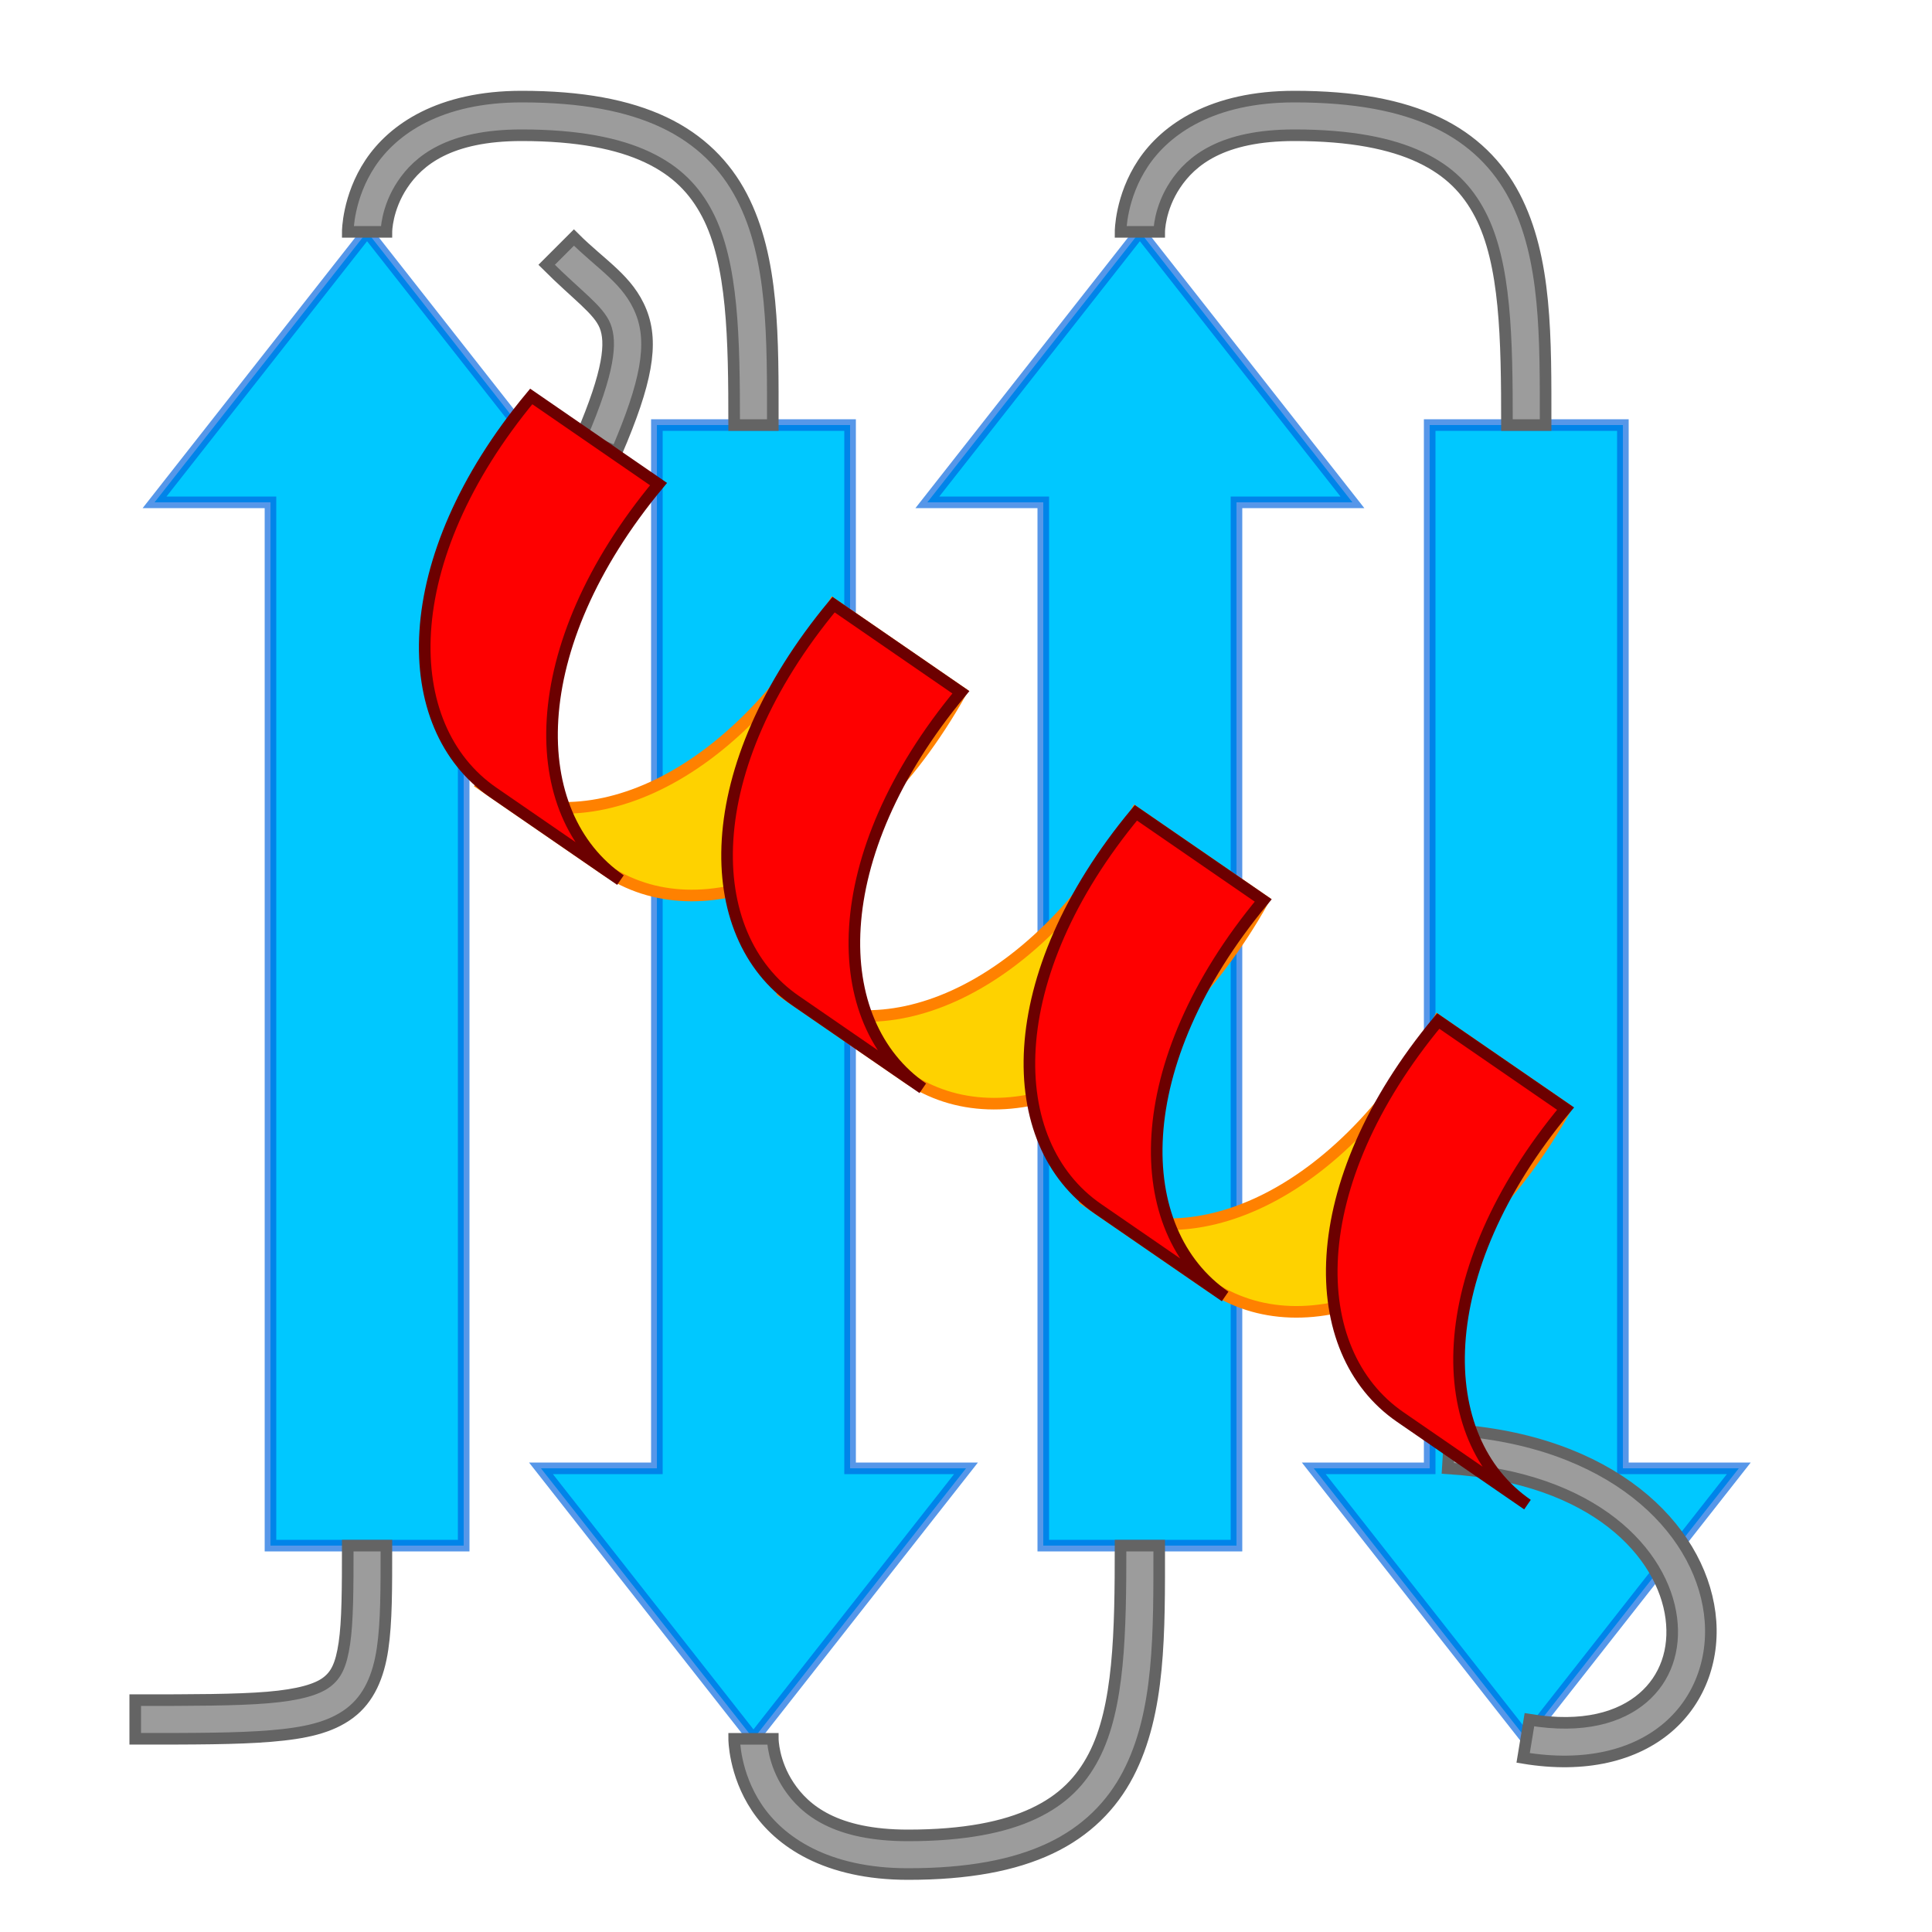 <?xml version="1.0" encoding="UTF-8" standalone="no"?>
<!-- Created with Inkscape (http://www.inkscape.org/) -->

<svg
   xmlns:dc="http://purl.org/dc/elements/1.1/"
   xmlns:cc="http://creativecommons.org/ns#"
   xmlns:rdf="http://www.w3.org/1999/02/22-rdf-syntax-ns#"
   xmlns:svg="http://www.w3.org/2000/svg"
   xmlns="http://www.w3.org/2000/svg"
   xmlns:sodipodi="http://sodipodi.sourceforge.net/DTD/sodipodi-0.dtd"
   xmlns:inkscape="http://www.inkscape.org/namespaces/inkscape"
   width="500"
   height="500"
   id="svg2"
   version="1.1"
   inkscape:version="0.47 r22583"
   sodipodi:docname="molecule.svg"
   style="display:inline">
  <defs
     id="defs4">
    <inkscape:perspective
       sodipodi:type="inkscape:persp3d"
       inkscape:vp_x="0 : 526.18109 : 1"
       inkscape:vp_y="0 : 1000 : 0"
       inkscape:vp_z="744.09448 : 526.18109 : 1"
       inkscape:persp3d-origin="372.04724 : 350.78739 : 1"
       id="perspective10" />
    <inkscape:perspective
       id="perspective3623"
       inkscape:persp3d-origin="0.5 : 0.33333333 : 1"
       inkscape:vp_z="1 : 0.5 : 1"
       inkscape:vp_y="0 : 1000 : 0"
       inkscape:vp_x="0 : 0.5 : 1"
       sodipodi:type="inkscape:persp3d" />
    <inkscape:perspective
       id="perspective3623-7"
       inkscape:persp3d-origin="0.5 : 0.33333333 : 1"
       inkscape:vp_z="1 : 0.5 : 1"
       inkscape:vp_y="0 : 1000 : 0"
       inkscape:vp_x="0 : 0.5 : 1"
       sodipodi:type="inkscape:persp3d" />
    <inkscape:perspective
       id="perspective3623-6"
       inkscape:persp3d-origin="0.5 : 0.33333333 : 1"
       inkscape:vp_z="1 : 0.5 : 1"
       inkscape:vp_y="0 : 1000 : 0"
       inkscape:vp_x="0 : 0.5 : 1"
       sodipodi:type="inkscape:persp3d" />
    <inkscape:perspective
       id="perspective3673"
       inkscape:persp3d-origin="0.5 : 0.33333333 : 1"
       inkscape:vp_z="1 : 0.5 : 1"
       inkscape:vp_y="0 : 1000 : 0"
       inkscape:vp_x="0 : 0.5 : 1"
       sodipodi:type="inkscape:persp3d" />
    <inkscape:perspective
       id="perspective3673-5"
       inkscape:persp3d-origin="0.5 : 0.33333333 : 1"
       inkscape:vp_z="1 : 0.5 : 1"
       inkscape:vp_y="0 : 1000 : 0"
       inkscape:vp_x="0 : 0.5 : 1"
       sodipodi:type="inkscape:persp3d" />
    <inkscape:perspective
       id="perspective3673-9"
       inkscape:persp3d-origin="0.5 : 0.33333333 : 1"
       inkscape:vp_z="1 : 0.5 : 1"
       inkscape:vp_y="0 : 1000 : 0"
       inkscape:vp_x="0 : 0.5 : 1"
       sodipodi:type="inkscape:persp3d" />
    <inkscape:perspective
       id="perspective3713"
       inkscape:persp3d-origin="0.5 : 0.33333333 : 1"
       inkscape:vp_z="1 : 0.5 : 1"
       inkscape:vp_y="0 : 1000 : 0"
       inkscape:vp_x="0 : 0.5 : 1"
       sodipodi:type="inkscape:persp3d" />
    <inkscape:perspective
       id="perspective3735"
       inkscape:persp3d-origin="0.5 : 0.33333333 : 1"
       inkscape:vp_z="1 : 0.5 : 1"
       inkscape:vp_y="0 : 1000 : 0"
       inkscape:vp_x="0 : 0.5 : 1"
       sodipodi:type="inkscape:persp3d" />
    <inkscape:perspective
       id="perspective3757"
       inkscape:persp3d-origin="0.5 : 0.33333333 : 1"
       inkscape:vp_z="1 : 0.5 : 1"
       inkscape:vp_y="0 : 1000 : 0"
       inkscape:vp_x="0 : 0.5 : 1"
       sodipodi:type="inkscape:persp3d" />
    <inkscape:perspective
       id="perspective3785"
       inkscape:persp3d-origin="0.5 : 0.33333333 : 1"
       inkscape:vp_z="1 : 0.5 : 1"
       inkscape:vp_y="0 : 1000 : 0"
       inkscape:vp_x="0 : 0.5 : 1"
       sodipodi:type="inkscape:persp3d" />
    <inkscape:perspective
       id="perspective3785-3"
       inkscape:persp3d-origin="0.5 : 0.33333333 : 1"
       inkscape:vp_z="1 : 0.5 : 1"
       inkscape:vp_y="0 : 1000 : 0"
       inkscape:vp_x="0 : 0.5 : 1"
       sodipodi:type="inkscape:persp3d" />
    <inkscape:perspective
       id="perspective3785-8"
       inkscape:persp3d-origin="0.5 : 0.33333333 : 1"
       inkscape:vp_z="1 : 0.5 : 1"
       inkscape:vp_y="0 : 1000 : 0"
       inkscape:vp_x="0 : 0.5 : 1"
       sodipodi:type="inkscape:persp3d" />
    <inkscape:perspective
       id="perspective3825"
       inkscape:persp3d-origin="0.5 : 0.33333333 : 1"
       inkscape:vp_z="1 : 0.5 : 1"
       inkscape:vp_y="0 : 1000 : 0"
       inkscape:vp_x="0 : 0.5 : 1"
       sodipodi:type="inkscape:persp3d" />
    <inkscape:perspective
       id="perspective3847"
       inkscape:persp3d-origin="0.5 : 0.33333333 : 1"
       inkscape:vp_z="1 : 0.5 : 1"
       inkscape:vp_y="0 : 1000 : 0"
       inkscape:vp_x="0 : 0.5 : 1"
       sodipodi:type="inkscape:persp3d" />
    <inkscape:perspective
       id="perspective3887"
       inkscape:persp3d-origin="0.5 : 0.33333333 : 1"
       inkscape:vp_z="1 : 0.5 : 1"
       inkscape:vp_y="0 : 1000 : 0"
       inkscape:vp_x="0 : 0.5 : 1"
       sodipodi:type="inkscape:persp3d" />
    <inkscape:perspective
       id="perspective3909"
       inkscape:persp3d-origin="0.5 : 0.33333333 : 1"
       inkscape:vp_z="1 : 0.5 : 1"
       inkscape:vp_y="0 : 1000 : 0"
       inkscape:vp_x="0 : 0.5 : 1"
       sodipodi:type="inkscape:persp3d" />
    <inkscape:perspective
       id="perspective3909-3"
       inkscape:persp3d-origin="0.5 : 0.33333333 : 1"
       inkscape:vp_z="1 : 0.5 : 1"
       inkscape:vp_y="0 : 1000 : 0"
       inkscape:vp_x="0 : 0.5 : 1"
       sodipodi:type="inkscape:persp3d" />
    <inkscape:perspective
       id="perspective3909-5"
       inkscape:persp3d-origin="0.5 : 0.33333333 : 1"
       inkscape:vp_z="1 : 0.5 : 1"
       inkscape:vp_y="0 : 1000 : 0"
       inkscape:vp_x="0 : 0.5 : 1"
       sodipodi:type="inkscape:persp3d" />
    <inkscape:perspective
       id="perspective3949"
       inkscape:persp3d-origin="0.5 : 0.33333333 : 1"
       inkscape:vp_z="1 : 0.5 : 1"
       inkscape:vp_y="0 : 1000 : 0"
       inkscape:vp_x="0 : 0.5 : 1"
       sodipodi:type="inkscape:persp3d" />
    <inkscape:perspective
       id="perspective3972"
       inkscape:persp3d-origin="0.5 : 0.33333333 : 1"
       inkscape:vp_z="1 : 0.5 : 1"
       inkscape:vp_y="0 : 1000 : 0"
       inkscape:vp_x="0 : 0.5 : 1"
       sodipodi:type="inkscape:persp3d" />
    <inkscape:perspective
       id="perspective4017"
       inkscape:persp3d-origin="0.5 : 0.33333333 : 1"
       inkscape:vp_z="1 : 0.5 : 1"
       inkscape:vp_y="0 : 1000 : 0"
       inkscape:vp_x="0 : 0.5 : 1"
       sodipodi:type="inkscape:persp3d" />
    <inkscape:perspective
       id="perspective4039"
       inkscape:persp3d-origin="0.5 : 0.33333333 : 1"
       inkscape:vp_z="1 : 0.5 : 1"
       inkscape:vp_y="0 : 1000 : 0"
       inkscape:vp_x="0 : 0.5 : 1"
       sodipodi:type="inkscape:persp3d" />
    <inkscape:perspective
       id="perspective4061"
       inkscape:persp3d-origin="0.5 : 0.33333333 : 1"
       inkscape:vp_z="1 : 0.5 : 1"
       inkscape:vp_y="0 : 1000 : 0"
       inkscape:vp_x="0 : 0.5 : 1"
       sodipodi:type="inkscape:persp3d" />
    <inkscape:perspective
       id="perspective4061-8"
       inkscape:persp3d-origin="0.5 : 0.33333333 : 1"
       inkscape:vp_z="1 : 0.5 : 1"
       inkscape:vp_y="0 : 1000 : 0"
       inkscape:vp_x="0 : 0.5 : 1"
       sodipodi:type="inkscape:persp3d" />
    <inkscape:perspective
       id="perspective4092"
       inkscape:persp3d-origin="0.5 : 0.33333333 : 1"
       inkscape:vp_z="1 : 0.5 : 1"
       inkscape:vp_y="0 : 1000 : 0"
       inkscape:vp_x="0 : 0.5 : 1"
       sodipodi:type="inkscape:persp3d" />
    <inkscape:perspective
       id="perspective4114"
       inkscape:persp3d-origin="0.5 : 0.33333333 : 1"
       inkscape:vp_z="1 : 0.5 : 1"
       inkscape:vp_y="0 : 1000 : 0"
       inkscape:vp_x="0 : 0.5 : 1"
       sodipodi:type="inkscape:persp3d" />
    <inkscape:perspective
       id="perspective4137"
       inkscape:persp3d-origin="0.5 : 0.33333333 : 1"
       inkscape:vp_z="1 : 0.5 : 1"
       inkscape:vp_y="0 : 1000 : 0"
       inkscape:vp_x="0 : 0.5 : 1"
       sodipodi:type="inkscape:persp3d" />
    <inkscape:perspective
       id="perspective4177"
       inkscape:persp3d-origin="0.5 : 0.33333333 : 1"
       inkscape:vp_z="1 : 0.5 : 1"
       inkscape:vp_y="0 : 1000 : 0"
       inkscape:vp_x="0 : 0.5 : 1"
       sodipodi:type="inkscape:persp3d" />
  </defs>
  <sodipodi:namedview
     id="base"
     pagecolor="#ffffff"
     bordercolor="#666666"
     borderopacity="1.0"
     inkscape:pageopacity="0.0"
     inkscape:pageshadow="2"
     inkscape:zoom="1.4"
     inkscape:cx="189.94263"
     inkscape:cy="289.63372"
     inkscape:document-units="px"
     inkscape:current-layer="layer6"
     showgrid="true"
     inkscape:window-width="1600"
     inkscape:window-height="1135"
     inkscape:window-x="-3"
     inkscape:window-y="-3"
     inkscape:window-maximized="1">
    <inkscape:grid
       type="xygrid"
       id="grid3655"
       empspacing="5"
       visible="true"
       enabled="true"
       snapvisiblegridlinesonly="true" />
  </sodipodi:namedview>
  <g
     inkscape:groupmode="layer"
     id="layer2"
     inkscape:label="Sheets"
     sodipodi:insensitive="true"
     style="display:inline">
    <path
       style="fill:#00c8ff;fill-opacity:1;stroke:#0063de;stroke-width:3;stroke-miterlimit:4;stroke-opacity:0.664;stroke-dasharray:none"
       d="m 95,60 -55,70 30,0 0,270 50,0 0,-270 30,0 -55,-70 z"
       id="path3663"
       sodipodi:nodetypes="cccccccc" />
    <path
       style="fill:#00c8ff;fill-opacity:1;stroke:#0063de;stroke-width:3;stroke-miterlimit:4;stroke-opacity:0.664;stroke-dasharray:none"
       d="m 295,60 -55,70 30,0 0,270 50,0 0,-270 30,0 -55,-70 z"
       id="path3663-8"
       sodipodi:nodetypes="cccccccc" />
    <path
       style="fill:#00c8ff;fill-opacity:1;stroke:#0063de;stroke-width:3;stroke-miterlimit:4;stroke-opacity:0.664;stroke-dasharray:none"
       d="m 195,450 -55,-70 30,0 0,-270 50,0 0,270 30,0 -55,70 z"
       id="path3663-8-1"
       sodipodi:nodetypes="cccccccc" />
    <path
       style="fill:#00c8ff;fill-opacity:1;stroke:#0063de;stroke-width:3;stroke-miterlimit:4;stroke-opacity:0.664;stroke-dasharray:none"
       d="m 395,450 -55,-70 30,0 0,-270 50,0 0,270 30,0 -55,70 z"
       id="path3663-8-1-2"
       sodipodi:nodetypes="cccccccc" />
  </g>
  <g
     inkscape:groupmode="layer"
     id="layer3"
     inkscape:label="Connections"
     style="display:inline"
     sodipodi:insensitive="true">
    <path
       style="font-size:medium;font-style:normal;font-variant:normal;font-weight:normal;font-stretch:normal;text-indent:0;text-align:start;text-decoration:none;line-height:normal;letter-spacing:normal;word-spacing:normal;text-transform:none;direction:ltr;block-progression:tb;writing-mode:lr-tb;text-anchor:start;color:#000000;fill:#9c9c9c;fill-opacity:1;stroke:#646464;stroke-width:3;stroke-miterlimit:4;stroke-opacity:1;stroke-dasharray:none;marker:none;visibility:visible;display:inline;overflow:visible;enable-background:accumulate;font-family:Bitstream Vera Sans;-inkscape-font-specification:Bitstream Vera Sans"
       d="M 135,25 C 113.75,25 101.697,33.439 95.844,42.219 89.99,50.999 90,60 90,60 l 10,0 c 0,0 0.01,-5.999 4.156,-12.219 C 108.303,41.561 116.25,35 135,35 c 14.514,0 25.038,2.134 32.562,5.688 7.525,3.553 12.19,8.406 15.5,14.75 C 189.683,68.126 190,87.5 190,110 l 10,0 C 200,87.5 200.317,66.874 191.938,50.812 187.748,42.782 181.163,36.072 171.812,31.656 162.462,27.241 150.486,25 135,25 z"
       id="path3773" />
    <path
       style="font-size:medium;font-style:normal;font-variant:normal;font-weight:normal;font-stretch:normal;text-indent:0;text-align:start;text-decoration:none;line-height:normal;letter-spacing:normal;word-spacing:normal;text-transform:none;direction:ltr;block-progression:tb;writing-mode:lr-tb;text-anchor:start;color:#000000;fill:#9c9c9c;fill-opacity:1;stroke:#646464;stroke-width:3;stroke-miterlimit:4;stroke-opacity:1;stroke-dasharray:none;marker:none;visibility:visible;display:inline;overflow:visible;enable-background:accumulate;font-family:Bitstream Vera Sans;-inkscape-font-specification:Bitstream Vera Sans"
       d="M 335,25 C 313.75,25 301.697,33.439 295.844,42.219 289.99,50.999 290,60 290,60 l 10,0 c 0,0 0.01,-5.999 4.156,-12.219 C 308.303,41.561 316.25,35 335,35 c 14.514,0 25.038,2.134 32.562,5.688 7.525,3.553 12.19,8.406 15.5,14.75 C 389.683,68.126 390,87.5 390,110 l 10,0 C 400,87.5 400.317,66.874 391.938,50.812 387.748,42.782 381.163,36.072 371.812,31.656 362.462,27.241 350.486,25 335,25 z"
       id="path3773-9" />
    <path
       style="font-size:medium;font-style:normal;font-variant:normal;font-weight:normal;font-stretch:normal;text-indent:0;text-align:start;text-decoration:none;line-height:normal;letter-spacing:normal;word-spacing:normal;text-transform:none;direction:ltr;block-progression:tb;writing-mode:lr-tb;text-anchor:start;color:#000000;fill:#9c9c9c;fill-opacity:1;stroke:#646464;stroke-width:3;stroke-miterlimit:4;stroke-opacity:1;stroke-dasharray:none;marker:none;visibility:visible;display:inline;overflow:visible;enable-background:accumulate;font-family:Bitstream Vera Sans;-inkscape-font-specification:Bitstream Vera Sans"
       d="m 290,400 c 0,22.5 -0.317,41.874 -6.938,54.562 -3.31,6.344 -7.975,11.197 -15.5,14.75 C 260.038,472.866 249.514,475 235,475 216.25,475 208.303,468.439 204.156,462.219 200.01,455.999 200,450 200,450 l -10,0 c 0,0 -0.01,9.001 5.844,17.781 C 201.697,476.561 213.75,485 235,485 c 15.486,0 27.462,-2.241 36.812,-6.656 9.35,-4.415 15.935,-11.126 20.125,-19.156 C 300.317,443.126 300,422.5 300,400 l -10,0 z"
       id="path3773-90" />
    <path
       style="font-size:medium;font-style:normal;font-variant:normal;font-weight:normal;font-stretch:normal;text-indent:0;text-align:start;text-decoration:none;line-height:normal;letter-spacing:normal;word-spacing:normal;text-transform:none;direction:ltr;block-progression:tb;writing-mode:lr-tb;text-anchor:start;color:#000000;fill:#9c9c9c;fill-opacity:1;stroke:#646464;stroke-width:3;stroke-miterlimit:4;stroke-opacity:1;stroke-dasharray:none;marker:none;visibility:visible;display:inline;overflow:visible;enable-background:accumulate;font-family:Bitstream Vera Sans;-inkscape-font-specification:Bitstream Vera Sans"
       d="m 90,400 c 0,11.25 -0.032,19.59 -0.875,25.281 -0.843,5.691 -2.155,8.241 -4.625,10.094 -2.47,1.853 -7.148,3.265 -15.219,3.938 C 61.21,439.985 50,440 35,440 l 0,10 c 15,0 26.29,0.015 35.094,-0.719 C 78.898,448.548 85.47,447.147 90.5,443.375 c 5.03,-3.772 7.468,-9.66 8.5,-16.625 1.032,-6.965 1,-15.5 1,-26.75 l -10,0 z"
       id="path3773-90-5" />
    <path
       style="font-size:medium;font-style:normal;font-variant:normal;font-weight:normal;font-stretch:normal;text-indent:0;text-align:start;text-decoration:none;line-height:normal;letter-spacing:normal;word-spacing:normal;text-transform:none;direction:ltr;block-progression:tb;writing-mode:lr-tb;text-anchor:start;color:#000000;fill:#9c9c9c;fill-opacity:1;stroke:#646464;stroke-width:3;stroke-miterlimit:4;stroke-opacity:1;stroke-dasharray:none;marker:none;visibility:visible;display:inline;overflow:visible;enable-background:accumulate;font-family:Bitstream Vera Sans;-inkscape-font-specification:Bitstream Vera Sans"
       d="m 375.312,370 -0.625,10 c 38.343,2.396 55.717,22.271 57.844,38.75 1.063,8.239 -1.48,15.621 -7.344,20.656 -5.864,5.035 -15.441,7.979 -29.375,5.656 l -1.625,9.875 c 16.066,2.678 28.989,-0.629 37.5,-7.938 8.511,-7.308 12.218,-18.364 10.781,-29.5 -2.874,-22.271 -25.499,-44.896 -67.156,-47.5 z"
       id="path3773-90-5-0" />
    <path
       style="font-size:medium;font-style:normal;font-variant:normal;font-weight:normal;font-stretch:normal;text-indent:0;text-align:start;text-decoration:none;line-height:normal;letter-spacing:normal;word-spacing:normal;text-transform:none;direction:ltr;block-progression:tb;writing-mode:lr-tb;text-anchor:start;color:#000000;fill:#9c9c9c;fill-opacity:1;stroke:#646464;stroke-width:3;stroke-miterlimit:4;stroke-opacity:1;stroke-dasharray:none;marker:none;visibility:visible;display:inline;overflow:visible;enable-background:accumulate;font-family:Bitstream Vera Sans;-inkscape-font-specification:Bitstream Vera Sans"
       d="m 148.531,61.469 -7.062,7.062 c 7.893,7.893 13.436,11.59 15.125,15.812 1.689,4.222 1.154,11.557 -6.188,28.688 l 9.188,3.938 c 7.658,-17.87 9.624,-28.035 6.312,-36.312 -3.311,-8.278 -10.268,-12.08 -17.375,-19.188 z"
       id="path3773-90-5-0-3" />
  </g>
  <g
     inkscape:groupmode="layer"
     id="layer5"
     inkscape:label="Helix bottom"
     style="display:none"
     sodipodi:insensitive="true">
    <path
       style="fill:#fed200;fill-opacity:1;stroke:#ff8100;stroke-width:1.5px;stroke-linecap:butt;stroke-linejoin:miter;stroke-opacity:1;display:inline"
       d="m 245,200 -40,0 c 5,55 -20,90 -50,90 l 40,0 c 30,0 55,-35 50,-90 z"
       id="path3861-9"
       sodipodi:nodetypes="ccccc" />
    <path
       style="fill:#fed200;fill-opacity:1;stroke:#ff8100;stroke-width:1.5px;stroke-linecap:butt;stroke-linejoin:miter;stroke-opacity:1;display:inline"
       d="m 340,200 -40,0 c 5,55 -20,90 -50,90 l 40,0 c 30,0 55,-35 50,-90 z"
       id="path3861-9-4"
       sodipodi:nodetypes="ccccc" />
    <path
       style="fill:#fed200;fill-opacity:1;stroke:#ff8100;stroke-width:1.5px;stroke-linecap:butt;stroke-linejoin:miter;stroke-opacity:1;display:inline"
       d="m 435,200 -40,0 c 5,55 -20,90 -50,90 l 40,0 c 30,0 55,-35 50,-90 z"
       id="path3861-9-1"
       sodipodi:nodetypes="ccccc" />
  </g>
  <g
     inkscape:label="Helix top"
     inkscape:groupmode="layer"
     id="layer1"
     transform="translate(0,-552.362)"
     style="display:none"
     sodipodi:insensitive="true">
    <path
       style="fill:#fe0000;fill-opacity:1;stroke:#6c0000;stroke-width:1.5px;stroke-linecap:butt;stroke-linejoin:miter;stroke-opacity:1"
       d="m 110,752.362 40,0 c -5,55 20,90 50,90 l -40,0 c -30,0 -55,-35 -50,-90 z"
       id="path3861"
       sodipodi:nodetypes="ccccc" />
    <path
       style="fill:#fe0000;fill-opacity:1;stroke:#6c0000;stroke-width:1.5px;stroke-linecap:butt;stroke-linejoin:miter;stroke-opacity:1;display:inline"
       d="m 205,752.362 40,0 c -5,55 20,90 50,90 l -40,0 c -30,0 -55,-35 -50,-90 z"
       id="path3861-8"
       sodipodi:nodetypes="ccccc" />
    <path
       style="fill:#fe0000;fill-opacity:1;stroke:#6c0000;stroke-width:1.5px;stroke-linecap:butt;stroke-linejoin:miter;stroke-opacity:1;display:inline"
       d="m 300,752.362 40,0 c -5,55 20,90 50,90 l -40,0 c -30,0 -55,-35 -50,-90 z"
       id="path3861-8-0"
       sodipodi:nodetypes="ccccc" />
    <path
       style="fill:#fe0000;fill-opacity:1;stroke:#6c0000;stroke-width:1.5px;stroke-linecap:butt;stroke-linejoin:miter;stroke-opacity:1;display:inline"
       d="m 395,752.362 40,0 c -5,55 20,90 50,90 l -40,0 c -30,0 -55,-35 -50,-90 z"
       id="path3861-8-0-3"
       sodipodi:nodetypes="ccccc" />
  </g>
  <g
     inkscape:groupmode="layer"
     id="layer6"
     inkscape:label="Helix rotated"
     style="display:inline">
    <path
       style="fill:#fed200;fill-opacity:1;stroke:#ff8100;stroke-width:3;stroke-linecap:butt;stroke-linejoin:miter;stroke-opacity:1;display:inline;stroke-miterlimit:4;stroke-dasharray:none"
       d="m 248.676,179.161 -32.946,-22.684 c -27.073,48.136 -67.513,62.786 -92.222,45.772 l 32.946,22.684 c 24.709,17.013 65.149,2.364 92.222,-45.772 z"
       id="path3861-9-0"
       sodipodi:nodetypes="ccccc" />
    <path
       style="fill:#fed200;fill-opacity:1;stroke:#ff8100;stroke-width:3;stroke-linecap:butt;stroke-linejoin:miter;stroke-opacity:1;display:inline;stroke-miterlimit:4;stroke-dasharray:none"
       d="m 326.922,233.037 -32.946,-22.684 c -27.073,48.136 -67.513,62.786 -92.222,45.772 l 32.946,22.684 c 24.709,17.013 65.149,2.364 92.222,-45.772 z"
       id="path3861-9-4-4"
       sodipodi:nodetypes="ccccc" />
    <path
       style="fill:#fed200;fill-opacity:1;stroke:#ff8100;stroke-width:3;stroke-linecap:butt;stroke-linejoin:miter;stroke-opacity:1;display:inline;stroke-miterlimit:4;stroke-dasharray:none"
       d="M 405.168,286.912 372.222,264.228 C 345.149,312.364 304.709,327.013 280,310 l 32.946,22.684 c 24.709,17.013 65.149,2.364 92.222,-45.772 z"
       id="path3861-9-1-4"
       sodipodi:nodetypes="ccccc" />
    <path
       style="fill:#fe0000;fill-opacity:1;stroke:#6c0000;stroke-width:3;stroke-linecap:butt;stroke-linejoin:miter;stroke-opacity:1;display:inline;stroke-miterlimit:4;stroke-dasharray:none"
       d="m 137.484,102.601 32.946,22.684 c -35.309,42.465 -34.567,85.47 -9.858,102.483 L 127.626,205.085 C 102.917,188.071 102.175,145.066 137.484,102.601 z"
       id="path3861-4"
       sodipodi:nodetypes="ccccc" />
    <path
       style="fill:#fe0000;fill-opacity:1;stroke:#6c0000;stroke-width:3;stroke-linecap:butt;stroke-linejoin:miter;stroke-opacity:1;display:inline;stroke-miterlimit:4;stroke-dasharray:none"
       d="m 215.73,156.477 32.946,22.684 c -35.309,42.465 -34.567,85.47 -9.858,102.483 L 205.872,258.96 C 181.163,241.947 180.421,198.942 215.73,156.477 z"
       id="path3861-8-4"
       sodipodi:nodetypes="ccccc" />
    <path
       style="fill:#fe0000;fill-opacity:1;stroke:#6c0000;stroke-width:3;stroke-linecap:butt;stroke-linejoin:miter;stroke-opacity:1;display:inline;stroke-miterlimit:4;stroke-dasharray:none"
       d="m 293.976,210.352 32.946,22.684 c -35.309,42.465 -34.567,85.47 -9.858,102.483 l -32.946,-22.684 c -24.709,-17.013 -25.451,-60.019 9.858,-102.483 z"
       id="path3861-8-0-7"
       sodipodi:nodetypes="ccccc" />
    <path
       style="fill:#fe0000;fill-opacity:1;stroke:#6c0000;stroke-width:3;stroke-linecap:butt;stroke-linejoin:miter;stroke-opacity:1;display:inline;stroke-miterlimit:4;stroke-dasharray:none"
       d="m 372.222,264.228 32.946,22.684 c -35.309,42.465 -34.567,85.47 -9.858,102.483 l -32.946,-22.684 c -24.709,-17.013 -25.451,-60.019 9.858,-102.483 z"
       id="path3861-8-0-3-6"
       sodipodi:nodetypes="ccccc" />
  </g>
  <g
     inkscape:groupmode="layer"
     id="layer4"
     inkscape:label="Rules"
     style="display:none"
     sodipodi:insensitive="true">
    <path
       style="fill:none;stroke:#000000;stroke-width:1px;stroke-linecap:butt;stroke-linejoin:miter;stroke-opacity:1"
       d="M 130,135 440,270"
       id="path3877"
       sodipodi:nodetypes="cc" />
    <path
       style="fill:none;stroke:#000000;stroke-width:1px;stroke-linecap:butt;stroke-linejoin:miter;stroke-opacity:1;display:inline"
       d="M 95,220 405,355"
       id="path3877-1"
       sodipodi:nodetypes="cc" />
  </g>
</svg>
